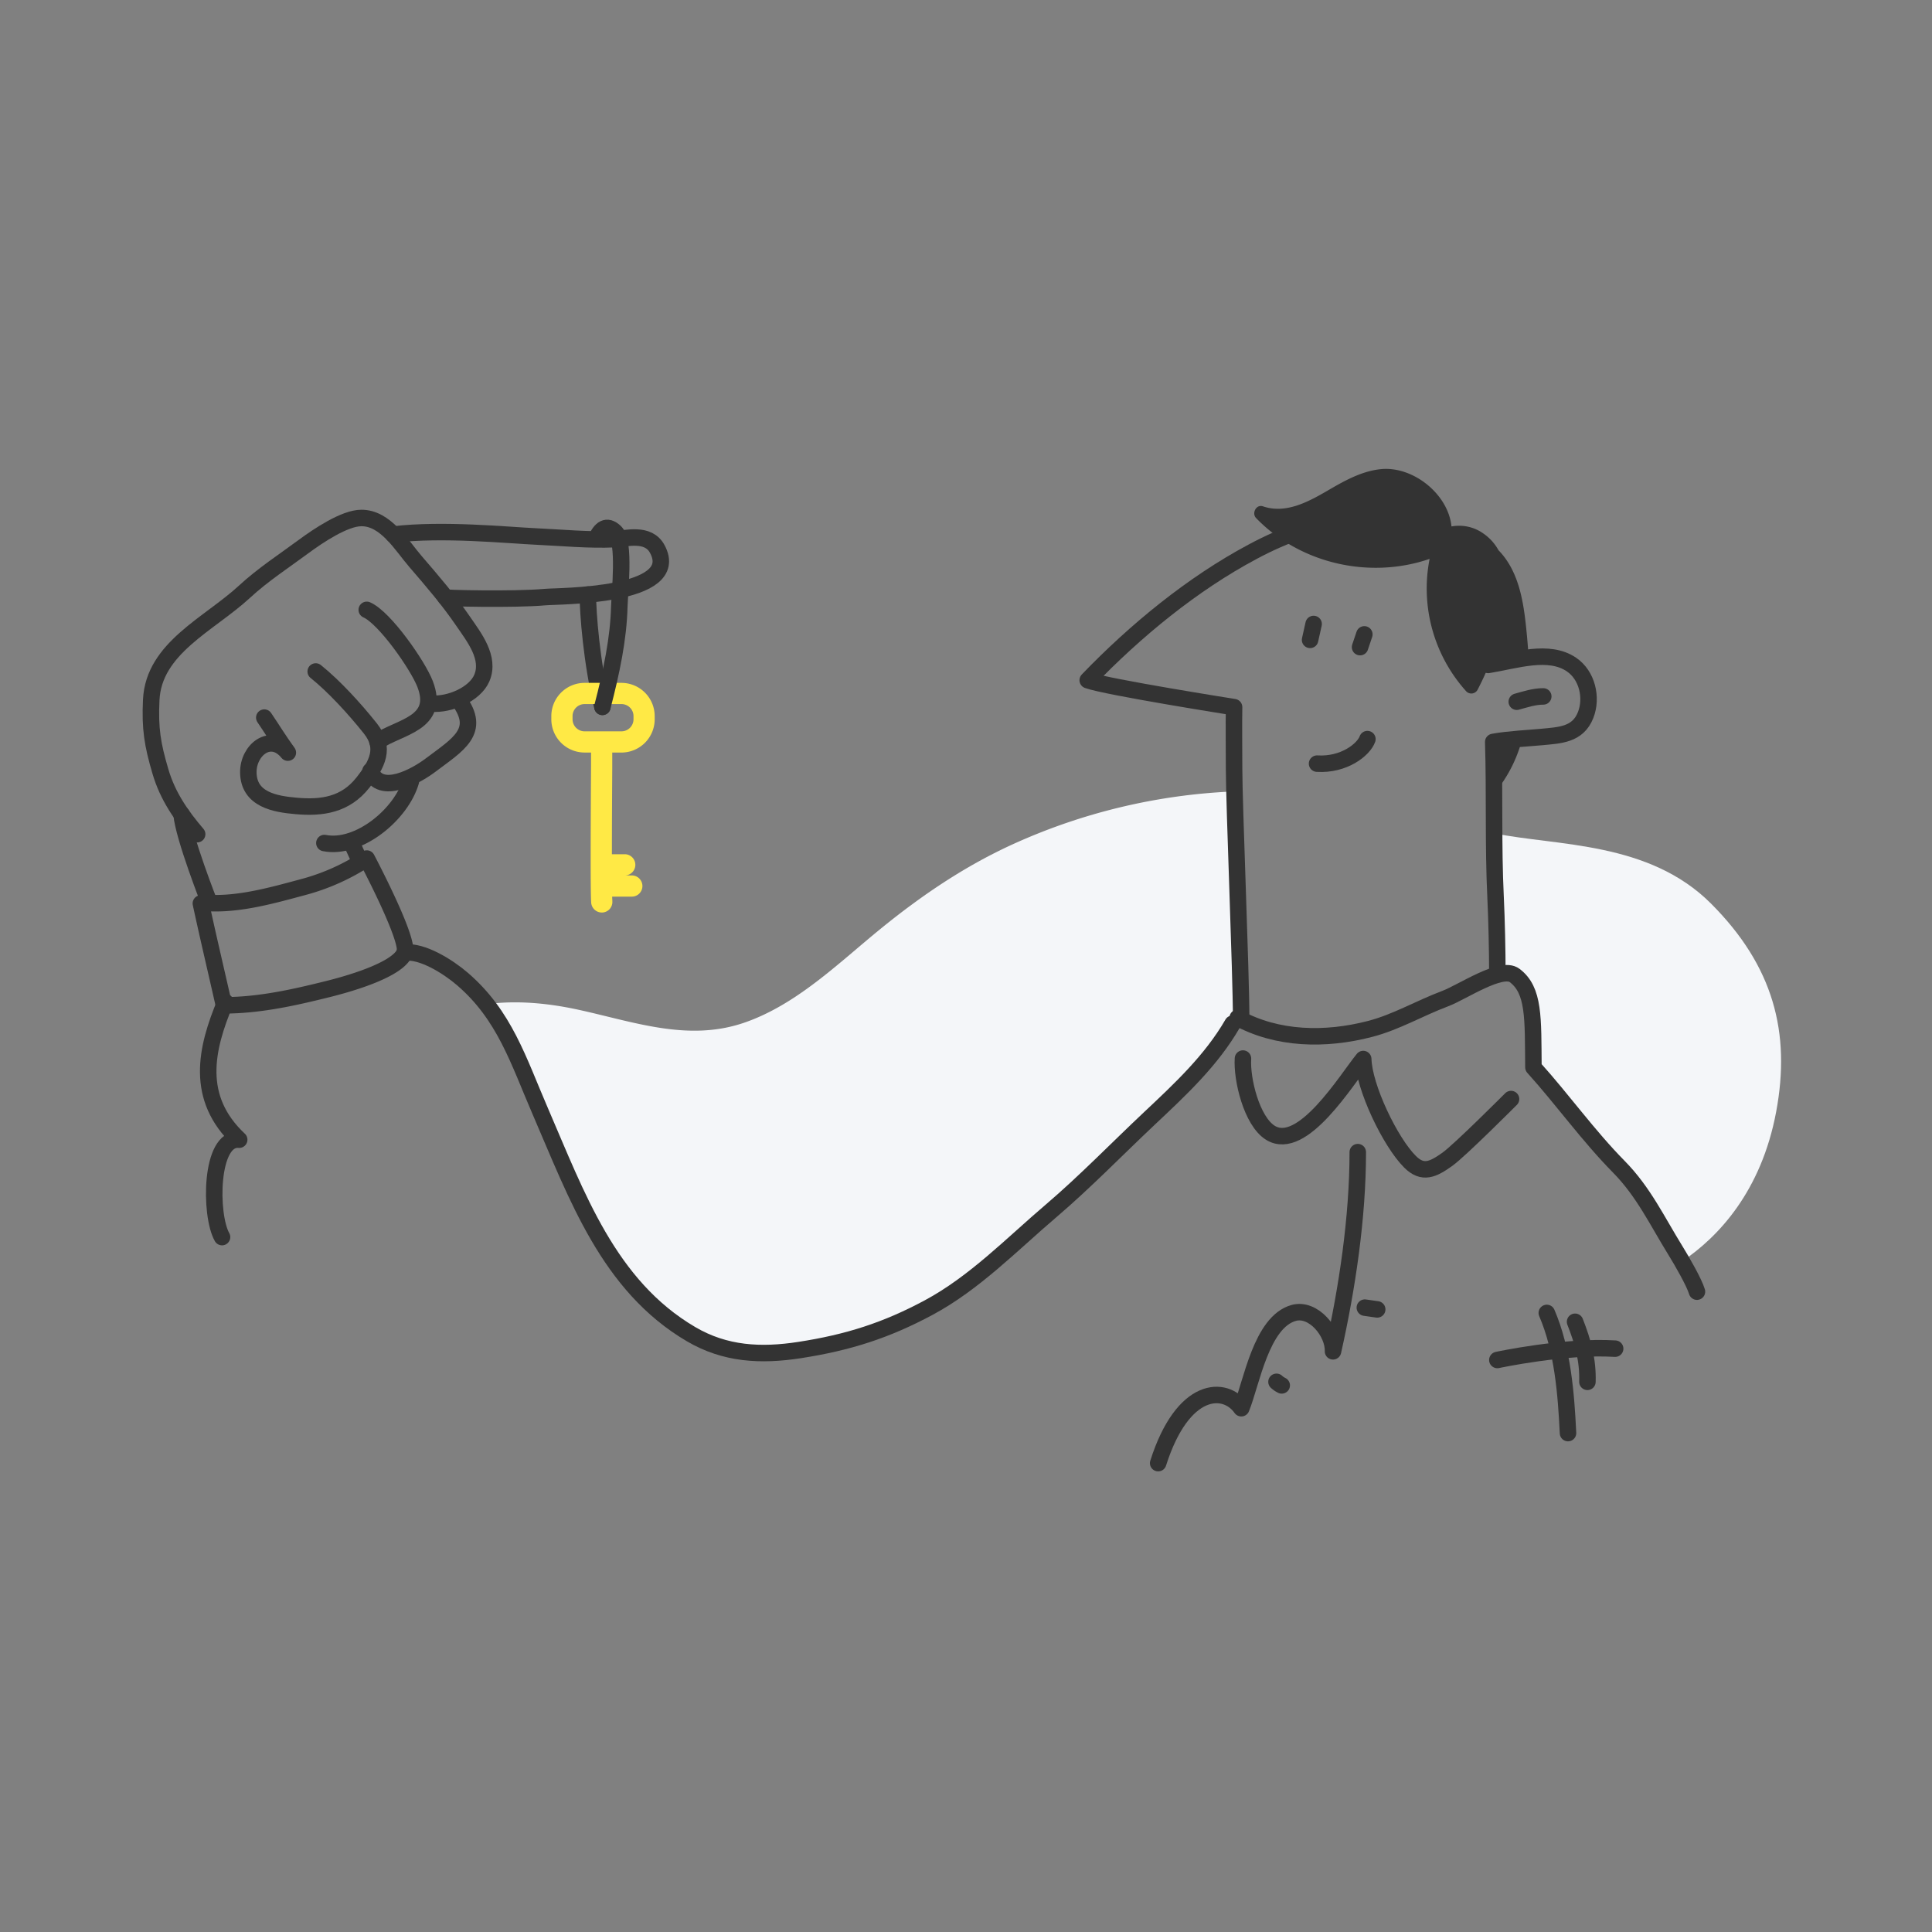 <svg xmlns="http://www.w3.org/2000/svg" viewBox="0 0 820 820"><rect x="0" y="0" width="820" height="820" fill="#808080" stroke="none"/><defs><style>.cls-1{fill:#f4f6f9;}.cls-2{fill:none;stroke:#333;stroke-linecap:round;stroke-linejoin:round;stroke-width:7px;}.cls-3{fill:#333;}.cls-4{fill:#ffe945;}</style></defs><g id="CHARACTERS"><g id="Key"><g id="BG"><path class="cls-1" d="M229.32,471.68c15.45,35.66,28.9,74,64,94.59,14.47,8.5,29.61,9.27,46,6.74,20.73-3.2,36.85-8.38,54.79-18,19.55-10.49,35.26-26.82,52.14-41.2,14.25-12.15,27.74-26.08,41.47-39,13.31-12.52,26.36-24.66,35.42-40.32L525.3,432c.5.27,1,.52,1.53.78l0-.78c0-16.21-2.2-71-2.83-96.1a251.77,251.77,0,0,0-94.2,22.46c-21.9,10-41.31,23.52-59.73,38.89-16.61,13.85-33.56,29.8-54.43,36.89-23.84,8.09-46.89-.53-70.35-5.62-12.93-2.8-26.09-4-38.74-2.32C217,439.54,222.08,455,229.32,471.68Z"/><path class="cls-1" d="M726.23,383.53c-26.43-26.47-65.22-24.4-92.08-29.84.05,9.07.18,18.15.62,27.21.45,9.36.75,22.61.75,32.21l.06.62c3-.82,5.6-.92,7.25.31,8.41,6.3,7.81,18,8,39,12.47,13.82,23.13,28.88,36.24,42.19,10.53,10.69,16.25,23,24.11,35.7.74,1.2,1.68,2.76,2.67,4.47,15.46-10.34,33.69-29.77,40-63.49S752.65,410,726.23,383.53Z"/></g><g id="Character"><path class="cls-2" d="M112.17,304.57c3.17,4.66,6.46,10.05,10,14.87h0c-7.27-8.91-16.87-1.12-16.77,8.38.12,11.62,11.46,13.47,20.28,14.24,11,1,20.93-.46,28.36-9.91,6.16-7.83,9.71-14.74,3.13-23S141.86,291.3,134,285"/><path class="cls-2" d="M83.68,354.06c-6.62-7.76-12.47-16-15.59-26.63-3.39-11.49-4.49-18.2-3.9-30.39,1.06-22,24.58-32.05,39.59-45.91,7.84-7.24,16.74-13,25.23-19.28,6-4.42,17.25-12,24.36-12,10.33-.06,17.1,11.66,23,18.5,7.46,8.67,13.8,16,20.25,25.4,4.58,6.7,11.56,15.43,7.87,24.06-3,7-13.9,11.41-21.09,10.81"/><path class="cls-2" d="M155.66,258.84c7.58,3.29,21.69,23.5,24.76,31.47,6.49,16.8-10.92,18.14-20.22,24.41"/><path class="cls-2" d="M88.93,383.3c13.2.56,26.9-3.34,39.66-6.77a91.82,91.82,0,0,0,27.07-12.13s18.28,34.53,16.09,39.92c-3.17,7.82-26.18,13.88-32.58,15.47-13.07,3.24-28.49,6.9-44.13,6.9-3.16-14.05-6.79-29.28-9.78-43.24C86.6,382.88,87.08,383.5,88.93,383.3Z"/><path class="cls-2" d="M194.65,297.08c9.9,13.37-.36,18.94-12,27.73-6.06,4.58-21.34,13.11-25.4,2.39"/><path class="cls-2" d="M88.93,383.3s-11.05-28.07-11.86-37.7"/><path class="cls-2" d="M174.41,331.57c-4,14-22.21,29.11-36.74,26.24"/><line class="cls-2" x1="148.91" y1="357.06" x2="152.66" y2="365.31"/><path class="cls-2" d="M95.68,425.29c-8.33,19.81-13.1,40.67,5.84,58.43-12.46-1.19-12.59,32-7.28,41.34"/><path class="cls-2" d="M171.75,404.32c7.43-.95,18.35,5.92,24.4,11.1,18.07,15.45,23.87,34.78,33.17,56.26,15.45,35.66,28.9,74,64,94.59,14.47,8.5,29.61,9.27,46,6.74,20.73-3.2,36.85-8.38,54.79-18,19.55-10.49,35.26-26.82,52.14-41.2,14.25-12.15,27.74-26.08,41.47-39,13.31-12.52,26.36-24.66,35.42-40.32"/><path class="cls-2" d="M166.91,226.86c21.24-2.49,48.11.27,60.86.86,10.94.51,22.06,1.61,33.06,1.13,4.94-.22,14.24-3,18.11,4.11,11.14,20.46-41.76,19.93-47.57,20.46-13.06,1.2-44,.46-42.22.16"/><path class="cls-2" d="M249.53,252.36c-.08,7.49,1.6,29.22,6.15,47.67"/><path class="cls-2" d="M635.52,413.11c0-9.6-.3-22.85-.75-32.21-1.07-22-.31-44-1-66,6.15-1.16,16-1.65,20.49-2.09,7.76-.75,15.44-.88,18.74-9.35,2.87-7.35.67-16.85-6-21.39-9.65-6.57-23.5-1.79-35.36.15-1.74-16.37-5.15-33.47-13.38-46-7.68-11.75-30.22-17.12-43.6-15.74-16,1.64-28.94,6.18-43,13.69-25.63,13.65-49.8,33.54-70,54.53,8.16,2.92,62.12,11.44,62.12,11.44-.14,7.3,0,17.63,0,26.07,0,15.4,3,87,3,105.89"/><path class="cls-2" d="M559,324.11c11.41.71,19.76-5.93,21.37-10.41"/><line class="cls-2" x1="557.54" y1="264.84" x2="556.04" y2="271.58"/><line class="cls-2" x1="579.07" y1="269.25" x2="577.25" y2="274.66"/><path class="cls-2" d="M525.3,432c16.78,9.18,37.11,9.68,56.23,4.7,11.12-2.9,20.73-8.67,31.87-12.87,7.25-2.73,23.79-14.05,29.43-9.83,8.41,6.3,7.81,18,8,39,12.47,13.82,23.13,28.88,36.24,42.19,10.53,10.69,16.25,23,24.11,35.7,2.71,4.37,7.92,13.44,9.06,17.33"/><path class="cls-2" d="M527.55,449.28c-.58,8.75,3.68,26.53,11.62,31.49,13.58,8.49,32.45-22.78,39.43-31.28.3,12,11.49,35.29,19.89,43.63,5.4,5.37,9.76,3.22,15.79-1.07,5.33-3.79,27.05-25.58,27.05-25.58"/><path class="cls-2" d="M576.28,489c0,27.74-4.5,57.73-10.51,84.54.29-8-8.28-18.61-16.68-16.29-13.78,3.82-17.88,29.74-22.25,40.44C520.05,588,502.06,588,491.56,621"/><path class="cls-2" d="M635.52,577.22s28.5-6.14,50-4.81"/><path class="cls-2" d="M668.51,561c3.31,8.43,5.52,16.22,5.24,25.49"/><path class="cls-2" d="M656.51,557.25c6.75,15.66,8.19,34.25,9,51"/><line class="cls-2" x1="579.28" y1="555" x2="584.53" y2="555.75"/><path class="cls-2" d="M541.79,586.49A9.4,9.4,0,0,0,544,588"/><path class="cls-3" d="M634.1,336.85a58.44,58.44,0,0,0,12-23.4c-4.22.34-8.89.78-12.38,1.44C634,322.2,634.07,329.53,634.1,336.85Z"/><path class="cls-3" d="M648.79,279.1c-.23-4.14-.59-8.24-1-12.27-1.16-11.22-3-23.29-10.67-32.09-.35-.41-.73-.81-1.11-1.2a20.7,20.7,0,0,0-6.42-7.1,17.74,17.74,0,0,0-13.54-3c-1.39-13.79-16.32-25.63-29.86-24.33-8.43.81-16,5.21-23.13,9.36-8.13,4.72-17.49,9.67-27,6.44-2.93-1-4.9,3-2.91,5,18.8,19.46,48.31,26,73.62,17.3a65.16,65.16,0,0,0,15.59,56.26,3,3,0,0,0,4.71-.61c1.83-3.49,3.48-7.08,5-10.73C637.38,281.25,643.17,279.79,648.79,279.1Z"/><path class="cls-2" d="M643.76,297.83c3.66-1,7.35-2.25,11.25-2.25"/><path class="cls-4" d="M263.76,289.83H248.12A14.13,14.13,0,0,0,234,303.94v1.34a14.13,14.13,0,0,0,14.11,14.12h2.75c0,1.71,0,3.81,0,6.22-.15,25.33-.28,52.75.06,57.5a4.51,4.51,0,0,0,4.49,4.18h.33a4.5,4.5,0,0,0,4.16-4.82c0-.41-.06-1.07-.08-1.92h8.34a4.5,4.5,0,0,0,0-9h-3a4.5,4.5,0,0,0,0-9h-5.45c0-12.34.09-27.45.15-36.88,0-2.42,0-4.54,0-6.27h3.89a14.14,14.14,0,0,0,14.12-14.12v-1.34A14.13,14.13,0,0,0,263.76,289.83Zm5.12,15.45a5.13,5.13,0,0,1-5.12,5.12H248.12a5.12,5.12,0,0,1-5.11-5.12v-1.34a5.11,5.11,0,0,1,5.11-5.11h15.64a5.12,5.12,0,0,1,5.12,5.11Z"/><path class="cls-2" d="M255.68,300c3.9-15,6.81-28.87,7.17-42.42.14-5.67,2.56-27.53-1.65-31.69-3.78-3.73-6.39-1.21-8.12,2.75"/></g></g></g></svg>